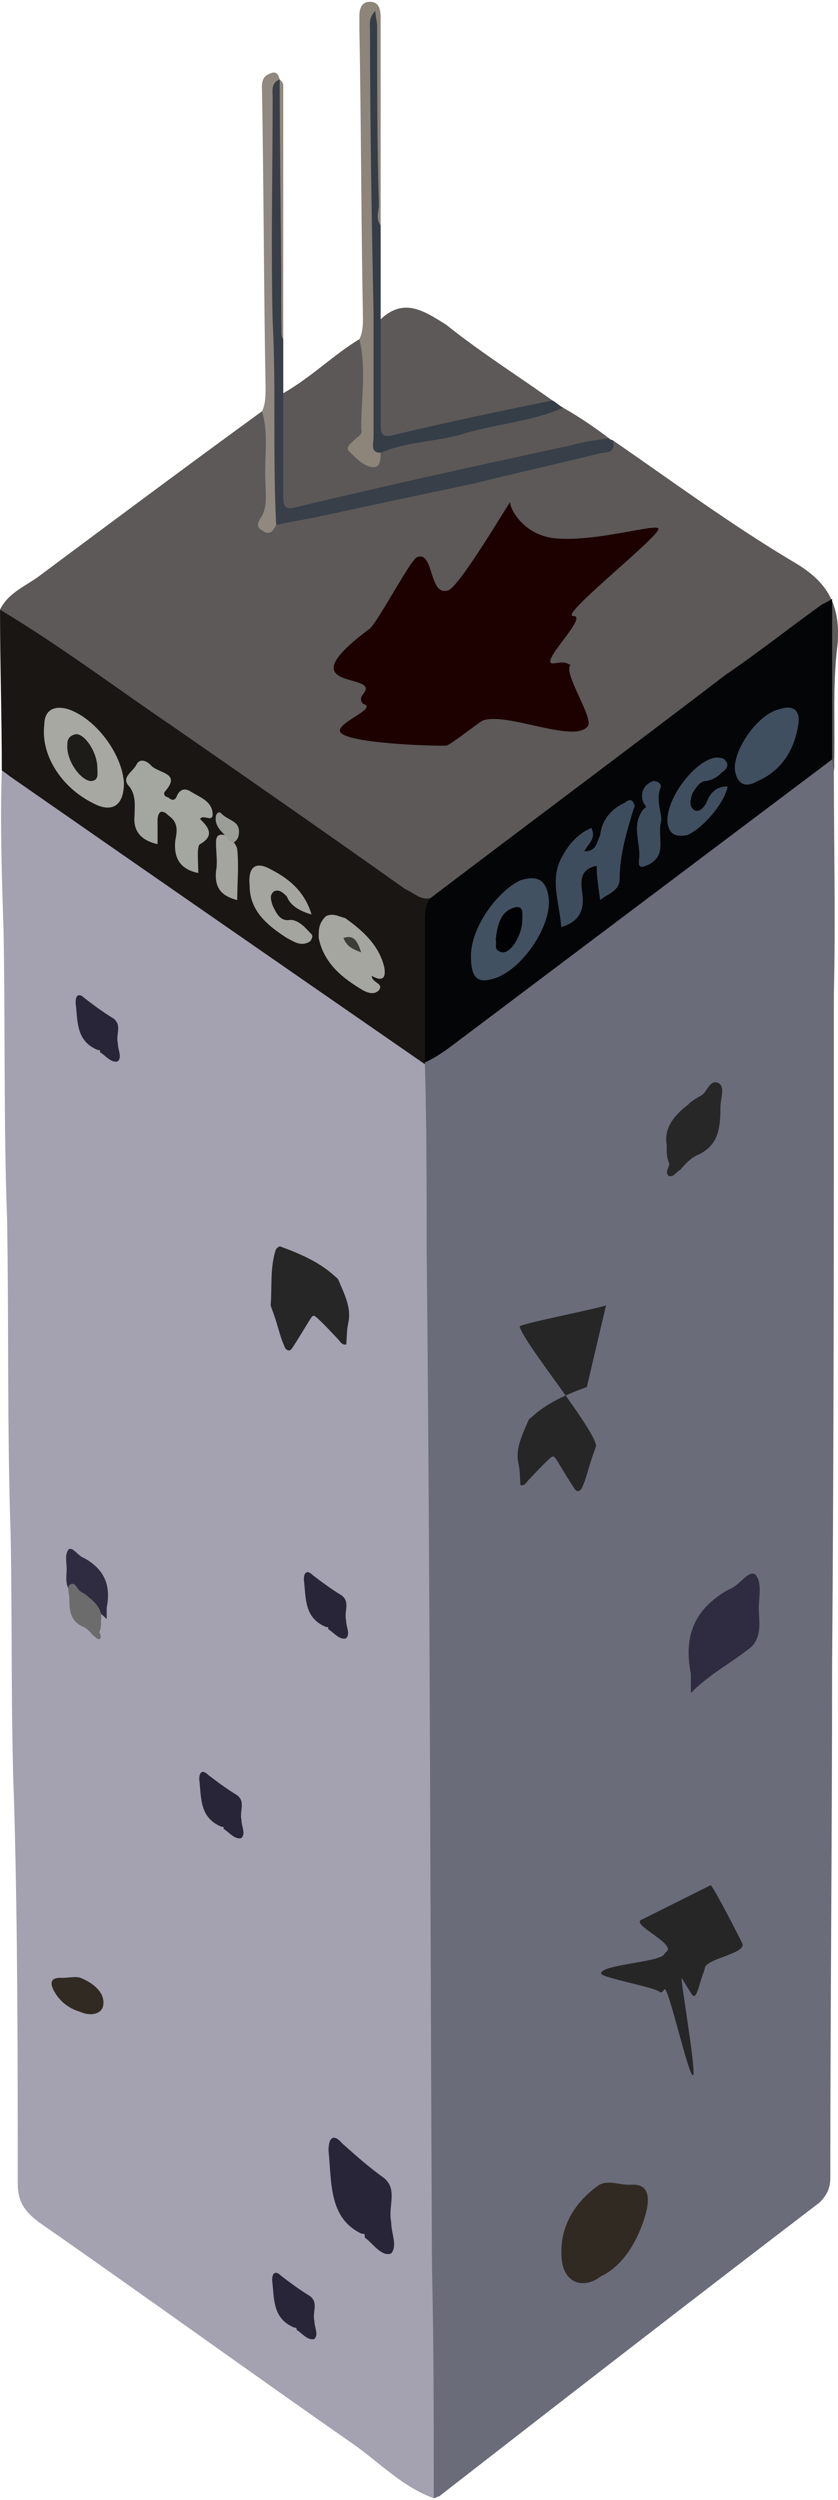 <svg version="1.1" xmlns="http://www.w3.org/2000/svg" xmlns:xlink="http://www.w3.org/1999/xlink" width="66.085" height="197.147" viewBox="0,0,66.085,197.147"><g transform="translate(-208.229,-5.942)"><g data-paper-data="{&quot;isPaintingLayer&quot;:true}" fill-rule="nonzero" stroke="none" stroke-linecap="butt" stroke-linejoin="miter" stroke-miterlimit="10" stroke-dasharray="" stroke-dashoffset="0" style="mix-blend-mode: normal"><path d="M208.229,5.942h66.039v197.147h-66.039z" fill="none" stroke-width="0.111"/><path d="M242.436,202.947v0c-2.374,-0.853 -4.188,-2.703 -6.143,-4.125c-8.377,-5.832 -16.615,-11.806 -24.992,-17.638c-1.117,-0.853 -1.675,-1.565 -1.675,-3.129c0,-9.957 0,-19.772 -0.279,-29.728c-0.279,-7.112 -0.14,-14.224 -0.279,-21.336c-0.279,-8.392 -0.14,-16.642 -0.279,-24.892c-0.279,-7.539 -0.14,-15.078 -0.279,-22.759c-0.14,-4.267 -0.279,-8.534 -0.14,-12.659c0.419,-0.142 0.838,0.142 1.256,0.427c8.237,5.69 16.615,11.522 24.852,17.211c2.234,1.422 4.189,2.987 6.423,4.41c0.558,0.427 1.117,0.853 1.256,1.565c0.14,0.711 0.14,1.28 0.14,1.849c0.419,24.181 0,48.22 0.419,72.401c0.14,11.948 0,23.754 0.14,35.703c0,0.853 0.14,1.849 -0.419,2.703z" fill="#a4a1b0" stroke-width="0.111"/><path d="M242.436,202.947v0c0,-6.116 0,-12.233 -0.14,-18.207c-0.14,-26.741 -0.14,-53.341 -0.419,-80.082c0,-4.979 0,-9.815 -0.14,-14.793c0,-0.142 0,-0.142 0,-0.284c0.14,-0.427 0.698,-0.711 0.977,-0.853c7.958,-5.832 15.637,-11.806 23.456,-17.638c2.094,-1.565 4.049,-2.987 6.004,-4.552c0.558,-0.427 0.977,-0.853 1.675,-0.711c0.279,0.284 0.14,0.711 0.14,0.996c0,5.832 0.14,11.664 0,17.496c0,17.638 0,35.418 -0.14,53.056c0,13.371 -0.14,26.741 -0.14,40.254c0,0.711 -0.14,1.28 -0.838,1.991c-10.053,7.681 -19.965,15.362 -30.018,23.185c-0.14,0 -0.279,0.142 -0.419,0.142z" fill="#6b6c7a" stroke-width="0.111"/><path d="M273.989,66.822v0c0,-0.284 -0.14,-0.711 -0.14,-0.996c-0.419,-0.427 -0.279,-1.138 -0.279,-1.707c0,-2.845 0,-5.69 0,-8.534c0,-0.569 0.14,-0.996 -0.279,-1.565c-1.257,0.711 -2.374,1.707 -3.49,2.56c-8.936,6.543 -17.732,13.086 -26.388,19.772c-0.419,0.284 -0.838,0.569 -1.117,0.711c-0.838,0.285 -1.396,-0.284 -1.955,-0.569c-10.332,-7.112 -20.663,-14.366 -31.135,-21.479c-0.419,-0.284 -0.698,-0.569 -0.977,-0.996c0.698,-1.422 2.094,-1.849 3.351,-2.845c5.724,-4.267 11.449,-8.534 17.313,-12.802c0.698,0.142 0.558,0.853 0.558,1.28c0,2.276 0.279,4.552 -0.14,6.828c0,0.569 0,0.853 0.698,0.569c3.49,-0.996 7.12,-1.565 10.611,-2.418c4.607,-0.996 9.215,-1.991 13.962,-2.987c0.698,-0.142 1.396,-0.427 1.955,-0.996c4.747,3.272 9.354,6.685 14.381,9.673c2.653,1.565 3.63,3.414 3.351,6.543c-0.419,3.272 -0.14,6.685 -0.279,9.957z" fill="#5c5958" stroke-width="0.111"/><path d="M208.229,54.02v0c4.747,2.845 9.075,6.116 13.683,9.246c6.143,4.267 12.286,8.534 18.29,12.802c0.698,0.284 1.117,0.853 1.955,0.711c0.279,1.28 0.14,2.56 0.14,3.698c0,2.418 0,4.694 0,6.97c0,0.853 0,1.565 -0.558,2.276c0,0 0,0 0,0.142c-10.89,-7.539 -21.78,-15.078 -32.81,-22.759c-0.14,-0.142 -0.419,-0.285 -0.558,-0.427c0,-4.267 -0.14,-8.534 -0.14,-12.66z" fill="#191613" stroke-width="0.111"/><path d="M230.568,36.951v0c2.234,-1.28 3.909,-2.987 6.004,-4.267c0.698,0.142 0.558,0.711 0.558,1.138c0.14,1.849 0.14,3.698 0,5.405c0,0.569 -0.14,0.996 -0.419,1.422c-0.419,0.427 -0.419,0.853 0.14,1.28c0.558,0.427 0.977,0.142 1.257,-0.427c0.419,-0.427 0.838,-0.569 1.396,-0.711c4.049,-0.711 8.098,-1.707 12.007,-2.56c0.419,-0.142 0.838,-0.142 1.117,-0.142c1.257,0.711 2.513,1.565 3.63,2.418c-0.419,0.427 -0.698,0.569 -1.257,0.569c-7.4,1.707 -14.939,3.414 -22.339,5.121c-0.419,0.142 -0.838,0.285 -1.257,0.285c-0.698,0 -1.117,-0.285 -1.117,-0.853c-0.14,-2.845 -0.14,-5.69 0.14,-8.392c0,-0.142 0.14,-0.284 0.14,-0.284z" fill="#5c5857" stroke-width="0.111"/><path d="M238.247,31.119v0c1.815,-1.707 3.351,-0.711 5.166,0.427c2.653,2.134 5.585,3.983 8.377,5.974c-0.279,0.427 -0.838,0.569 -1.257,0.711c-3.63,0.853 -7.12,1.707 -10.751,2.418c-1.536,0.285 -1.955,0 -1.955,-1.707c0,-1.991 0,-4.125 0,-6.259c0,-0.569 0,-1.138 0.419,-1.565z" fill="#5c5958" stroke-width="0.111"/><path d="M230.568,36.951v0c0,2.703 0,5.405 0,8.108c0,0.853 0.14,1.138 1.117,0.853c7.121,-1.707 14.241,-3.272 21.501,-4.836c0.977,-0.284 1.955,-0.427 3.072,-0.569c0,0 0.14,0.142 0.279,0.142c0.279,0.853 -0.279,0.996 -0.838,0.996c-3.351,0.853 -6.702,1.565 -10.052,2.418c-4.049,0.853 -8.098,1.707 -12.007,2.56c-1.256,0.285 -2.374,0.427 -3.63,0.711c-0.559,-0.427 -0.419,-1.138 -0.419,-1.707c0,-6.543 0,-12.802 -0.14,-19.203c-0.14,-4.125 -0.14,-8.108 -0.14,-12.233c0,-0.853 -0.14,-1.849 0.977,-1.991v0c0.279,0.569 0.14,1.138 0.14,1.565c0,5.832 0,11.522 0,17.211c0,0.711 0,1.138 0.14,1.707c0,1.422 0,2.845 0,4.267z" fill="#383f48" stroke-width="0.111"/><path d="M238.247,41.645v0c0,0.427 0,1.138 -0.558,1.138c-0.698,0 -1.396,-0.711 -1.955,-1.28c-0.279,-0.284 0.14,-0.569 0.419,-0.853c0.279,-0.284 0.698,-0.427 0.558,-0.853c0,-2.418 0.419,-4.694 -0.14,-7.112c0.279,-0.569 0.279,-1.138 0.279,-1.707c-0.14,-7.539 -0.14,-15.078 -0.279,-22.759c0,-0.284 0,-0.569 0,-0.996c0,-0.569 0.14,-1.138 0.838,-1.138c0.698,0 0.838,0.569 0.838,1.28c0,3.841 0,7.681 0,11.664c0,1.565 0,3.129 0,4.694c-0.698,-0.142 -0.419,-0.711 -0.419,-0.996c-0.14,-4.978 -0.279,-9.815 -0.14,-12.944c-0.14,8.677 0.558,19.345 0.279,29.871c0,0.711 0.14,1.422 0.279,1.991z" fill="#8d847a" stroke-width="0.111"/><path d="M238.247,41.645v0c-0.838,0 -0.558,-0.711 -0.558,-1.28c0,-3.129 0,-6.401 0,-9.53c-0.14,-7.396 -0.279,-14.935 -0.279,-22.332c0,-0.569 -0.14,-1.138 0.419,-1.707c0,0.427 0.14,0.853 0.14,1.138c0,4.836 0,9.388 0.14,14.224c0,0.427 -0.279,0.996 0.14,1.565c0,2.418 0,4.836 0,7.397c0,2.703 0,5.547 0,8.25c0,0.853 0.14,1.138 1.117,0.853c4.189,-0.996 8.237,-1.849 12.426,-2.703c0.279,0.142 0.558,0.427 0.838,0.569c-2.513,1.138 -5.445,1.28 -8.098,2.134c-2.094,0.569 -4.328,0.569 -6.283,1.422z" fill="#353d47" stroke-width="0.111"/><path d="M230.289,12.201v0c-0.698,0.284 -0.558,0.853 -0.558,1.422c0,5.974 -0.14,11.806 0,17.638c0.279,5.405 0,10.81 0.279,16.073c-0.279,0.569 -0.559,0.853 -1.117,0.427c-0.558,-0.285 -0.279,-0.711 0,-1.138c0.419,-0.853 0.279,-1.565 0.279,-2.418c-0.14,-1.991 0.279,-3.983 -0.279,-5.832c0.279,-0.569 0.279,-1.28 0.279,-1.849c-0.14,-7.681 -0.14,-15.504 -0.279,-23.185c0,-0.569 -0.14,-1.28 0.558,-1.565c0.559,-0.284 0.698,0 0.838,0.427z" fill="#91887f" stroke-width="0.111"/><path d="M230.568,32.684v0c-0.14,-0.142 -0.14,-0.427 -0.14,-0.569c0,-6.685 -0.14,-13.228 -0.14,-19.914c0.14,0.142 0.279,0.284 0.279,0.427c0,6.685 0,13.371 0,20.056z" fill="#91887f" stroke-width="0.111"/><path d="M241.738,89.723v0c0,-3.698 0,-7.539 0,-11.095c0,-0.711 0,-1.28 0.419,-1.849c7.679,-5.832 15.498,-11.664 23.316,-17.638c2.513,-1.707 5.026,-3.698 7.4,-5.405c0.14,-0.142 0.558,-0.284 0.977,-0.569c0,4.267 0,8.534 0,12.66c-9.634,7.254 -19.267,14.509 -28.901,21.763c-0.977,0.711 -1.955,1.565 -3.211,2.134z" fill="#040507" stroke-width="0.111"/><path d="M224.006,70.52v0c0.559,0.569 1.257,1.28 0,1.991c-0.279,0.142 -0.14,1.422 -0.14,2.276c-1.396,-0.285 -1.955,-1.138 -1.815,-2.56c0.14,-0.711 0.279,-1.422 -0.558,-1.991c-0.14,-0.142 -0.279,-0.284 -0.559,-0.284c-0.279,0.142 -0.279,0.569 -0.279,0.711c0,0.569 0,1.28 0,1.849c-1.256,-0.284 -1.955,-0.996 -1.815,-2.276c0,-0.711 0.14,-1.565 -0.419,-2.276c-0.698,-0.711 0.279,-1.138 0.559,-1.707c0.279,-0.569 0.838,-0.285 1.117,0c0.558,0.711 2.513,0.569 1.117,2.134c-0.14,0.284 0.14,0.427 0.279,0.427c0.279,0.284 0.558,0.284 0.698,-0.142c0.279,-0.569 0.698,-0.569 1.117,-0.284c0.698,0.427 1.536,0.711 1.675,1.565c0.14,0.996 -0.698,0.142 -0.977,0.569z" fill="#a4a6a0" stroke-width="0.111"/><path d="M218.003,67.675v0c0,1.849 -0.977,2.418 -2.513,1.565c-2.513,-1.28 -4.049,-3.841 -3.77,-6.116c0,-1.138 0.698,-1.565 1.815,-1.28c2.234,0.711 4.328,3.556 4.468,5.832z" fill="#a7a8a2" stroke-width="0.111"/><path d="M237.549,82.895v0c0,0.569 0.977,0.569 0.558,1.138c-0.419,0.427 -0.977,0.142 -1.257,0c-1.675,-0.996 -3.072,-2.134 -3.49,-4.125c0,-0.711 0,-1.138 0.558,-1.707c0.558,-0.285 0.977,0 1.536,0.142c1.396,0.996 2.653,2.134 3.072,3.841c0.14,0.711 0,1.28 -0.977,0.711z" fill="#a5a6a0" stroke-width="0.111"/><path d="M232.802,78.059v0c-0.977,-0.284 -1.675,-0.711 -1.955,-1.422c-0.279,-0.284 -0.558,-0.569 -0.977,-0.427c-0.419,0.285 -0.279,0.711 -0.14,1.138c0.279,0.569 0.558,1.28 1.396,1.138c0,0 0,0 0.14,0c0.698,0.142 1.117,0.711 1.536,1.138c0.14,0.142 0,0.427 -0.14,0.569c-0.698,0.427 -1.257,0 -1.815,-0.284c-1.536,-0.996 -2.932,-2.134 -2.932,-4.125c-0.14,-1.422 0.419,-1.991 1.675,-1.28c1.396,0.711 2.653,1.707 3.211,3.556z" fill="#a4a59f" stroke-width="0.111"/><path d="M226.659,72.369v0c0.14,0.142 0.279,0.427 0.279,0.569c0.14,1.28 0,2.56 0,3.983c-1.117,-0.285 -1.815,-0.853 -1.675,-2.276c0.14,-0.711 0,-1.422 0,-2.276c0,-0.427 0.14,-0.711 0.698,-0.569c0.419,-0.142 0.558,0.284 0.698,0.569z" fill="#a4a59f" stroke-width="0.111"/><path d="M226.659,72.369v0c-0.419,0 -0.419,-0.427 -0.698,-0.569c-0.419,-0.427 -0.838,-0.853 -0.698,-1.565c0.14,-0.284 0.279,-0.284 0.419,-0.142c0.558,0.569 1.396,0.569 1.396,1.422c0,0.427 -0.14,0.711 -0.419,0.853z" fill="#9b9d97" stroke-width="0.111"/><path d="M255.56,76.921v0c-0.14,-0.996 -0.279,-1.849 -0.279,-2.703c-1.396,0.284 -1.256,1.28 -1.117,2.276c0.14,1.28 -0.279,2.134 -1.675,2.56c-0.14,-1.991 -0.977,-3.841 0.14,-5.69c0.558,-0.996 1.257,-1.707 2.234,-2.134c0.419,0.853 -0.279,1.28 -0.558,1.849c0.977,0 0.977,-0.711 1.256,-1.28c0.14,-1.28 0.977,-2.134 1.955,-2.56c0.14,-0.142 0.419,-0.285 0.558,-0.142c0.14,0.142 0.279,0.427 0.14,0.569c-0.558,1.849 -1.117,3.698 -1.117,5.547c0,0.996 -0.838,1.138 -1.536,1.707z" fill="#3e4d5d" stroke-width="0.111"/><path d="M245.368,81.33v0c0,-2.276 2.094,-5.121 3.909,-5.974c1.396,-0.427 2.094,0 2.234,1.565c0.14,2.276 -2.374,5.832 -4.607,6.259c-1.117,0.284 -1.536,-0.284 -1.536,-1.849z" fill="#415161" stroke-width="0.111"/><path d="M266.171,66.537v0c0,-1.707 1.955,-4.41 3.63,-4.694c0.838,-0.284 1.536,0 1.396,1.138c-0.279,1.991 -1.256,3.698 -3.211,4.552c-0.977,0.569 -1.675,0.284 -1.815,-0.996z" fill="#404f5f" stroke-width="0.111"/><path d="M265.612,67.96v0c-0.279,1.422 -2.094,3.414 -3.211,3.841c-0.838,0.142 -1.396,0 -1.536,-0.996c-0.14,-1.849 2.094,-4.836 3.77,-5.121c0.279,0 0.698,0 0.838,0.284c0.279,0.285 0,0.711 -0.279,0.853c-0.419,0.427 -0.698,0.569 -1.257,0.711c-0.558,0 -0.838,0.569 -1.117,0.996c-0.14,0.427 -0.279,0.996 0.14,1.28c0.419,0.285 0.838,-0.284 0.977,-0.569c0.279,-0.711 0.698,-1.28 1.675,-1.28z" fill="#404f5f" stroke-width="0.111"/><path d="M260.307,70.947v0c-0.14,1.28 0.419,2.418 -0.838,3.129c-0.558,0.285 -0.977,0.427 -0.838,-0.427c0.14,-1.28 -0.698,-2.703 0.419,-3.983c0.14,0 0.14,-0.142 0,-0.285c-0.419,-0.711 -0.14,-1.565 0.698,-1.849c0.419,0 0.698,0.284 0.558,0.569c-0.419,1.138 0.279,2.134 0,2.845z" fill="#3e4d5d" stroke-width="0.111"/><path d="M215.908,66.537v0c0,0.427 0.14,0.996 -0.558,0.996c-0.838,-0.142 -1.815,-1.565 -1.815,-2.703c0,-0.427 0,-0.853 0.698,-0.996c0.698,0 1.675,1.422 1.675,2.703z" fill="#1e1c19" stroke-width="0.111"/><path d="M236.711,81.046v0c-0.698,-0.284 -1.117,-0.427 -1.396,-1.138c0.838,-0.285 1.117,0.284 1.396,1.138z" fill="#3d3c39" stroke-width="0.111"/><path d="M247.322,80.05v0c0.14,-1.28 0.419,-2.276 1.536,-2.56c0.698,-0.142 0.558,0.569 0.558,0.996c0,1.138 -0.838,2.56 -1.536,2.56c-0.838,-0.142 -0.419,-0.711 -0.558,-0.996z" fill="#010203" stroke-width="0.111"/><path d="M214.521,164.578c-0.838,-0.238 -1.55,-0.793 -1.985,-1.548c-0.31,-0.532 -0.491,-1.165 0.555,-1.121c0.525,0.022 1.123,-0.164 1.563,0.029c0.908,0.398 1.872,1.107 1.716,2.135c-0.113,0.75 -1.094,0.872 -1.85,0.506z" data-paper-data="{&quot;index&quot;:null}" fill="#312a22" stroke-width="1"/><path d="M216.643,133.624v0c-0.877,-0.889 -1.928,-1.423 -2.805,-2.135c-0.526,-0.534 -0.351,-1.245 -0.351,-1.779c0,-0.534 -0.175,-1.245 0.175,-1.601c0.351,-0.178 0.701,0.534 1.227,0.712c1.578,0.889 2.104,2.135 1.753,3.914c0,0.178 0,0.356 0,0.889z" fill="#2f2c42" stroke-width="0.144"/><path d="M227.272,149.462v0c0,0.534 0.351,1.067 0,1.423c-0.526,0.178 -1.052,-0.534 -1.403,-0.712c0,-0.178 0,-0.178 -0.175,-0.178c-1.753,-0.712 -1.578,-2.313 -1.753,-3.736c0,-0.712 0.351,-0.712 0.701,-0.356c0.701,0.534 1.403,1.067 2.279,1.601c0.701,0.534 0.175,1.245 0.351,1.957z" fill="#282538" stroke-width="0.144"/><path d="M216.07,134.621c0,0.145 0.25,0.434 0,0.579c-0.25,0 -0.25,-0.145 -0.499,-0.289c-0.25,-0.289 -0.499,-0.579 -0.874,-0.724c-0.874,-0.434 -0.999,-1.158 -0.999,-2.171c0,-0.434 -0.25,-1.013 0.125,-1.158c0.374,-0.145 0.499,0.434 0.749,0.579c0.25,0.145 0.499,0.289 0.624,0.434c0.749,0.579 1.124,1.158 0.999,1.881v0c0,0.434 0,0.579 -0.125,0.868z" data-paper-data="{&quot;index&quot;:null}" fill="#6c6c6c" stroke-width="0.144"/><path d="M230.303,104.226c1.605,0.585 3.132,1.256 4.302,2.329c0.114,0.105 0.257,0.188 0.316,0.33c0.454,1.099 1.041,2.17 0.772,3.38c-0.124,0.559 -0.109,1.137 -0.157,1.707c-0.382,0.032 -0.472,-0.235 -0.631,-0.403c-0.494,-0.523 -0.979,-1.05 -1.509,-1.552c-0.459,-0.435 -0.465,-0.432 -0.794,0.096c-0.425,0.682 -0.827,1.373 -1.273,2.047c-0.118,0.179 -0.264,0.454 -0.589,0.126c-0.388,-0.789 -0.556,-1.624 -0.827,-2.436c-0.109,-0.326 -0.24,-0.646 -0.34,-0.973c0.109,-1.361 -0.035,-2.734 0.314,-4.084c0.058,-0.224 0.095,-0.459 0.415,-0.566z" fill="#262626" stroke-width="1"/><path d="M239.077,181.154v0c0,0.934 0.52,1.868 0,2.491c-0.78,0.311 -1.56,-0.934 -2.08,-1.245c0,-0.311 0,-0.311 -0.26,-0.311c-2.6,-1.245 -2.34,-4.047 -2.6,-6.538c0,-1.245 0.52,-1.245 1.04,-0.623c1.04,0.934 2.08,1.868 3.38,2.802c1.04,0.934 0.26,2.179 0.52,3.424z" fill="#282538" stroke-width="0.144"/><path d="M256.03,108.845c0.32,0.108 -6.88,1.485 -6.822,1.709c0.349,1.35 5.92,8.056 6.028,9.416c-0.099,0.327 -0.231,0.648 -0.34,0.973c-0.271,0.813 -0.439,1.647 -0.827,2.436c-0.325,0.328 -0.47,0.053 -0.589,-0.126c-0.447,-0.674 -0.849,-1.365 -1.273,-2.047c-0.329,-0.528 -0.335,-0.53 -0.794,-0.096c-0.53,0.501 -1.015,1.029 -1.509,1.552c-0.159,0.168 -0.249,0.435 -0.631,0.403c-0.048,-0.57 -0.032,-1.148 -0.157,-1.707c-0.269,-1.209 0.318,-2.281 0.772,-3.38c0.059,-0.142 0.201,-0.225 0.316,-0.33c1.171,-1.073 2.698,-1.745 4.302,-2.329z" data-paper-data="{&quot;index&quot;:null}" fill="#262626" stroke-width="1"/><path d="M264.274,154.603c0.19,0.064 2.476,4.505 2.51,4.638c0.207,0.802 -3.047,1.166 -2.982,1.974c-0.059,0.194 -0.137,0.385 -0.202,0.578c-0.161,0.483 -0.261,0.979 -0.492,1.448c-0.193,0.195 -0.28,0.031 -0.35,-0.075c-0.265,-0.4 -0.504,-0.811 -0.757,-1.217c-0.195,-0.314 1.159,7.382 0.887,7.64c-0.315,0.298 -1.961,-7.085 -2.255,-6.775c-0.095,0.1 -0.148,0.259 -0.375,0.24c-0.028,-0.338 -4.547,-1.135 -4.621,-1.467c-0.16,-0.719 4.716,-0.903 4.986,-1.556c0.035,-0.084 0.12,-0.134 0.188,-0.196c0.696,-0.638 -2.924,-2.169 -1.971,-2.516z" data-paper-data="{&quot;index&quot;:null}" fill="#262626" stroke-width="1"/><path d="M262.709,137.937c-0.595,-3.021 0.298,-5.136 2.977,-6.647c0.893,-0.302 1.489,-1.511 2.084,-1.208c0.595,0.604 0.298,1.813 0.298,2.719c0,0.906 0.298,2.115 -0.595,3.021c-1.489,1.208 -3.275,2.115 -4.764,3.625v0c0,-0.906 0,-1.208 0,-1.511z" data-paper-data="{&quot;index&quot;:null}" fill="#2f2c42" stroke-width="0.144"/><path d="M261.015,97.716c-0.212,-0.492 -0.212,-0.737 -0.212,-1.475v0c-0.212,-1.229 0.424,-2.212 1.696,-3.195c0.212,-0.246 0.636,-0.492 1.06,-0.737c0.424,-0.246 0.636,-1.229 1.272,-0.983c0.636,0.246 0.212,1.229 0.212,1.966c0,1.72 -0.212,2.949 -1.696,3.687c-0.636,0.246 -1.06,0.737 -1.484,1.229c-0.424,0.246 -0.424,0.491 -0.848,0.491c-0.424,-0.246 0,-0.737 0,-0.983z" data-paper-data="{&quot;index&quot;:null}" fill="#272727" stroke-width="0.144"/><path d="M255.609,185.451c-1.259,0.991 -2.894,0.661 -3.083,-1.369c-0.259,-2.782 1.347,-4.702 2.861,-5.78c0.733,-0.523 1.73,-0.019 2.605,-0.078c1.744,-0.118 1.443,1.594 0.925,3.035c-0.724,2.044 -1.912,3.548 -3.309,4.192z" data-paper-data="{&quot;index&quot;:null}" fill="#312a22" stroke-width="1"/><path d="M236.847,61.44c-0.308,-0.371 -0.08,-0.626 0.108,-0.889c1.132,-1.585 -6.225,-0.068 0.363,-4.981c0.525,-0.23 3.258,-5.467 3.794,-5.688c1.338,-0.552 0.934,3.062 2.403,2.63c0.835,-0.042 5.006,-7.232 4.955,-6.962c-0.083,0.437 1.026,2.599 3.528,2.842c3.325,0.323 8.287,-1.291 8.154,-0.716c-0.18,0.781 -7.875,6.872 -6.731,6.84c1.32,-0.037 -2.843,3.827 -1.546,3.74c0.417,-0.028 0.858,-0.209 1.341,0.141c-0.613,0.585 1.862,4.175 1.366,4.814c-1.073,1.383 -6.337,-1.129 -8.265,-0.457c-0.249,0.087 -2.625,1.985 -2.906,1.99c-1.503,0.026 -7.283,-0.188 -8.247,-0.964c-0.881,-0.709 3.06,-1.965 1.681,-2.339z" data-paper-data="{&quot;index&quot;:null}" fill="#1d0000" stroke-width="1"/><path d="M217.522,88.212v0c0,0.534 0.351,1.067 0,1.423c-0.526,0.178 -1.052,-0.534 -1.403,-0.712c0,-0.178 0,-0.178 -0.175,-0.178c-1.753,-0.712 -1.578,-2.313 -1.753,-3.736c0,-0.712 0.351,-0.712 0.701,-0.356c0.701,0.534 1.403,1.067 2.279,1.601c0.701,0.534 0.175,1.245 0.351,1.957z" fill="#282538" stroke-width="0.144"/><path d="M235.522,133.712v0c0,0.534 0.351,1.067 0,1.423c-0.526,0.178 -1.052,-0.534 -1.403,-0.712c0,-0.178 0,-0.178 -0.175,-0.178c-1.753,-0.712 -1.578,-2.313 -1.753,-3.736c0,-0.712 0.351,-0.712 0.701,-0.356c0.701,0.534 1.403,1.067 2.279,1.601c0.701,0.534 0.175,1.245 0.351,1.957z" fill="#282538" stroke-width="0.144"/><path d="M233.022,188.962v0c0,0.534 0.351,1.067 0,1.423c-0.526,0.178 -1.052,-0.534 -1.403,-0.712c0,-0.178 0,-0.178 -0.175,-0.178c-1.753,-0.712 -1.578,-2.313 -1.753,-3.736c0,-0.712 0.351,-0.712 0.701,-0.356c0.701,0.534 1.403,1.067 2.279,1.601c0.701,0.534 0.175,1.245 0.351,1.957z" fill="#282538" stroke-width="0.144"/></g></g></svg>